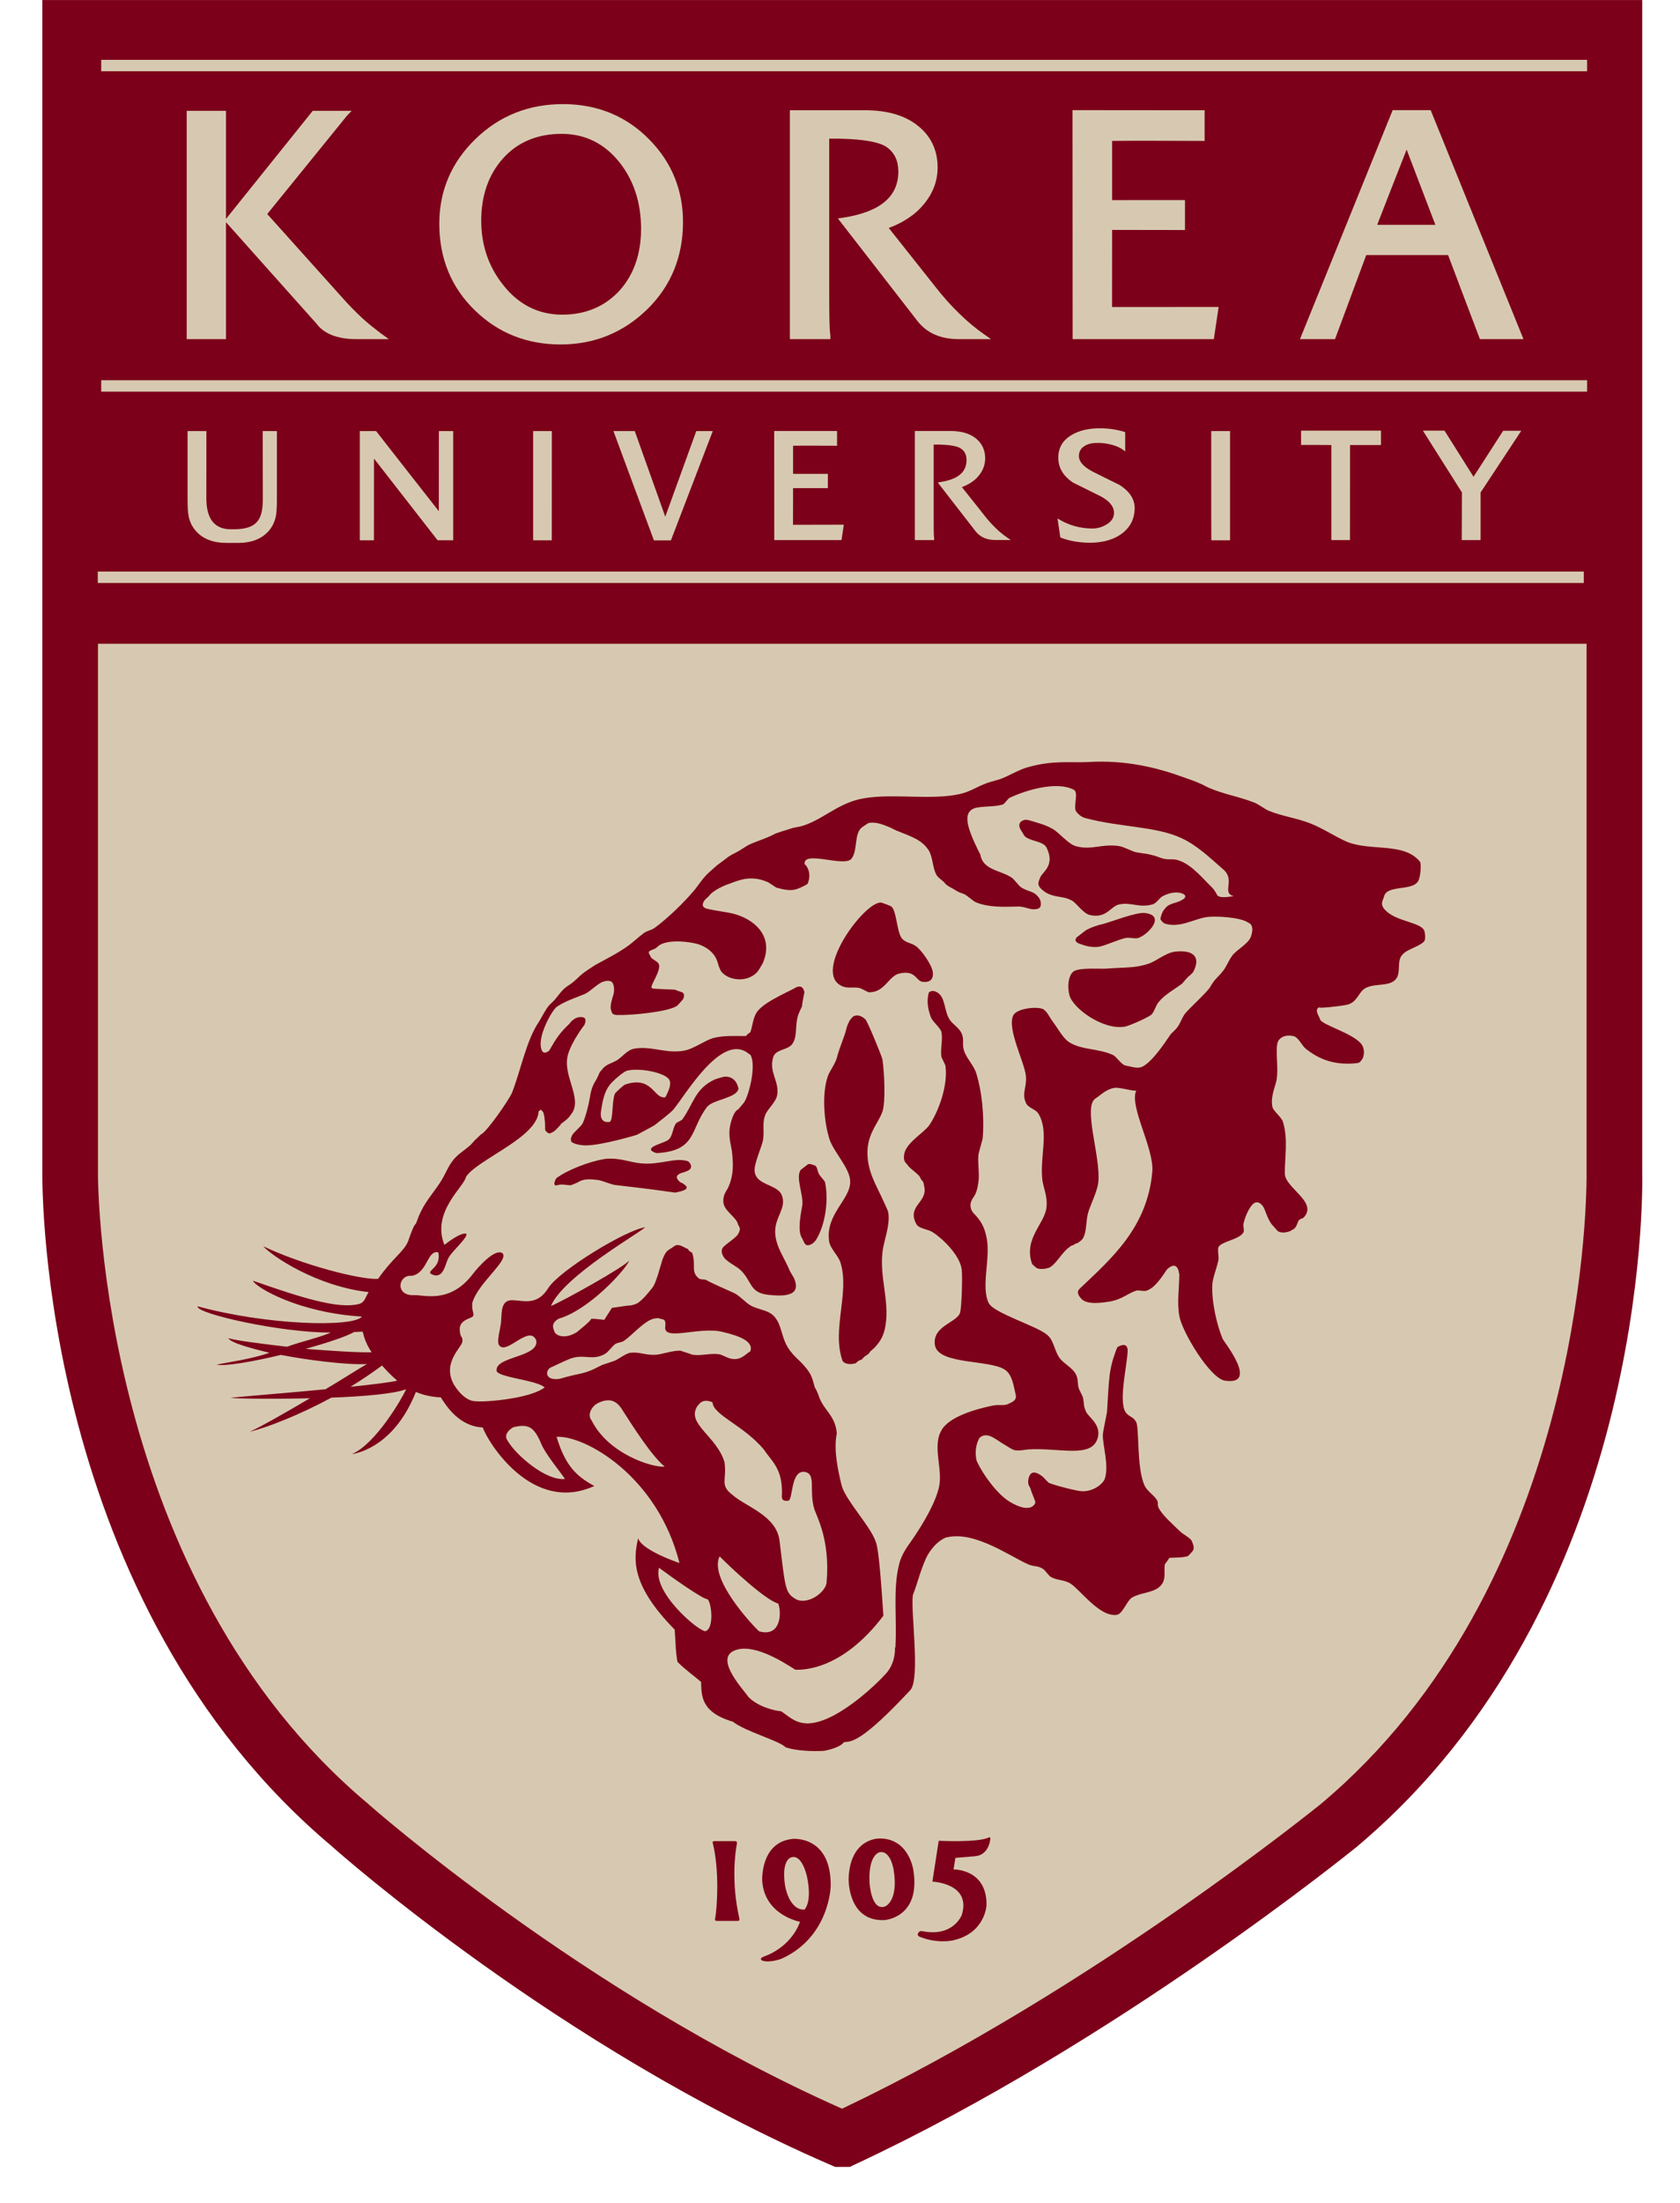 <svg width="29" height="38" viewBox="0 0 29 38" fill="none" xmlns="http://www.w3.org/2000/svg">
<path d="M27.867 0.484V20.237C27.867 20.237 28.021 27.373 23.108 31.489C23.108 31.489 19.062 34.796 14.564 36.896H14.516C9.856 34.877 6.047 31.489 6.047 31.489C1.135 27.373 1.211 20.237 1.211 20.237V0.484H27.867Z" fill="#D7C9B1"/>
<path d="M27.867 0.001H0.731V20.237C0.729 20.534 0.711 27.643 5.742 31.86L5.73 31.85C5.888 31.992 9.65 35.312 14.326 37.34L14.417 37.379H14.67L14.766 37.333C19.266 35.234 23.369 31.897 23.411 31.865C28.449 27.644 28.356 20.529 28.348 20.228V0.001H27.867ZM27.387 0.967C27.387 1.888 27.387 20.237 27.387 20.237C27.387 20.242 27.387 20.255 27.387 20.281C27.387 20.878 27.281 27.364 22.802 31.117C22.765 31.145 18.857 34.321 14.536 36.375C10.082 34.402 6.403 31.159 6.366 31.127L6.356 31.117C1.744 27.253 1.691 20.497 1.691 20.249C1.691 20.244 1.691 1.888 1.691 0.967C2.601 0.967 26.479 0.967 27.387 0.967Z" fill="#7C0019"/>
<path d="M27.762 11.105H1.212V0.484H27.762V11.105Z" fill="#7C0019"/>
<path d="M1.747 1.032V1.229H27.396V1.032H1.747Z" fill="#D7C9B1"/>
<path d="M1.747 6.559V6.756H27.396V6.559H1.747Z" fill="#D7C9B1"/>
<path d="M1.688 9.859V10.056H27.339V9.859H1.688Z" fill="#D7C9B1"/>
<path d="M12.377 33.136H12.73C12.78 33.136 12.762 33.092 12.762 33.092C12.618 32.451 12.693 31.953 12.72 31.804C12.72 31.804 12.735 31.759 12.683 31.759H12.335C12.287 31.759 12.305 31.796 12.305 31.796C12.423 32.287 12.377 32.907 12.346 33.089C12.346 33.089 12.325 33.136 12.377 33.136Z" fill="#7C0019"/>
<path d="M13.684 31.721C13.123 31.775 13.157 32.438 13.157 32.438C13.192 33.039 13.81 33.151 13.81 33.151C13.642 33.61 13.191 33.748 13.191 33.748C13.084 33.79 13.162 33.822 13.162 33.822C13.297 33.864 13.493 33.787 13.493 33.787C14.318 33.413 14.339 32.544 14.339 32.544C14.356 31.657 13.684 31.721 13.684 31.721ZM13.885 32.941C13.617 32.949 13.552 32.529 13.552 32.529C13.482 32.065 13.661 32.039 13.661 32.039C13.849 31.98 13.931 32.374 13.931 32.374C14.024 32.827 13.885 32.941 13.885 32.941Z" fill="#7C0019"/>
<path d="M15.766 32.258C15.766 32.258 15.691 31.707 15.179 31.714C15.179 31.714 14.672 31.7 14.649 32.407C14.649 32.407 14.629 33.153 15.271 33.121C15.271 33.121 15.898 33.081 15.766 32.258ZM15.279 32.886C15.036 32.974 15.01 32.476 15.01 32.476C14.985 31.998 15.177 31.953 15.177 31.953C15.373 31.904 15.426 32.255 15.426 32.255C15.514 32.796 15.279 32.886 15.279 32.886Z" fill="#7C0019"/>
<path d="M15.917 33.312C16.458 33.421 16.602 33.033 16.602 33.033C16.774 32.486 16.095 32.458 16.095 32.458L16.204 31.753C16.204 31.753 16.886 31.788 17.069 31.696C17.069 31.696 17.112 31.667 17.087 31.77C17.087 31.77 17.05 32.006 16.827 32.02L16.492 32.048L16.46 32.248C16.46 32.248 17.04 32.235 17.029 32.866C17.029 32.866 17.008 33.354 16.441 33.473C16.441 33.473 16.176 33.533 15.87 33.407C15.87 33.407 15.824 33.385 15.849 33.347C15.849 33.347 15.87 33.301 15.917 33.312Z" fill="#7C0019"/>
<path d="M13.92 20.105C13.963 20.055 14.018 20.09 14.065 20.105C14.108 20.119 14.11 20.203 14.135 20.249C14.148 20.28 14.233 20.366 14.241 20.392C14.31 20.71 14.241 21.126 14.099 21.366C14.059 21.441 13.993 21.479 13.948 21.48C13.888 21.487 13.869 21.398 13.849 21.366C13.757 21.239 13.826 20.934 13.849 20.791C13.872 20.61 13.73 20.315 13.821 20.181C13.821 20.181 13.918 20.105 13.92 20.105Z" fill="#7C0019"/>
<path d="M9.634 20.441C9.711 20.417 9.821 20.457 9.867 20.441L9.97 20.398C10.089 20.321 10.208 20.344 10.328 20.356C10.388 20.363 10.568 20.44 10.626 20.442C10.721 20.454 11.173 20.502 11.652 20.572C11.648 20.57 11.908 20.537 11.842 20.465C11.883 20.511 11.835 20.425 11.738 20.391L11.704 20.355C11.708 20.35 11.621 20.282 11.775 20.229C11.716 20.248 11.877 20.206 11.908 20.172C11.97 20.104 11.879 20.033 11.879 20.033C11.652 19.955 11.397 20.103 11.056 20.067C10.889 20.053 10.651 19.955 10.415 19.996C10.158 20.041 9.779 20.188 9.599 20.328C9.6 20.33 9.513 20.481 9.634 20.441Z" fill="#7C0019"/>
<path d="M12.502 18.572C12.734 18.559 12.744 18.8 12.749 18.775C12.723 18.946 12.302 18.964 12.203 19.097C11.908 19.484 12.03 19.853 11.335 19.891C11.335 19.891 11.195 19.858 11.249 19.8C11.293 19.754 11.46 19.709 11.523 19.671C11.613 19.62 11.605 19.474 11.665 19.384C11.677 19.36 11.755 19.334 11.775 19.314C11.97 19.049 11.992 18.78 12.336 18.622C12.35 18.614 12.476 18.577 12.502 18.572Z" fill="#7C0019"/>
<path d="M14.727 17.535C14.807 17.489 14.885 17.535 14.937 17.583C14.969 17.603 15.222 18.218 15.233 18.277C15.266 18.501 15.29 19.017 15.231 19.18C15.146 19.41 14.934 19.588 14.98 19.997C15.005 20.236 15.11 20.423 15.21 20.632C15.223 20.666 15.326 20.871 15.333 20.913C15.371 21.133 15.252 21.417 15.234 21.594C15.181 22.036 15.356 22.439 15.286 22.862C15.257 23.043 15.198 23.136 15.098 23.246L15.02 23.315C14.999 23.36 14.958 23.373 14.919 23.405L14.871 23.455C14.796 23.471 14.789 23.515 14.758 23.52C14.57 23.562 14.531 23.452 14.544 23.476C14.352 22.934 14.672 22.303 14.508 21.779C14.472 21.66 14.33 21.539 14.312 21.411C14.246 20.94 14.682 20.695 14.676 20.379C14.676 20.155 14.382 19.864 14.316 19.643C14.232 19.381 14.178 18.884 14.291 18.561C14.317 18.483 14.419 18.351 14.446 18.245C14.499 18.043 14.582 17.876 14.611 17.742C14.621 17.701 14.646 17.642 14.668 17.602C14.676 17.591 14.714 17.543 14.727 17.535Z" fill="#7C0019"/>
<path d="M20.283 16.416C20.598 16.38 20.74 16.506 20.592 16.775L20.531 16.834C20.505 16.843 20.422 16.953 20.404 16.969C20.253 17.082 20.108 17.151 19.993 17.294C19.954 17.342 19.921 17.463 19.872 17.506C19.792 17.564 19.493 17.696 19.415 17.71C19.036 17.773 18.516 17.389 18.461 17.168C18.411 16.978 18.461 16.794 18.543 16.75C18.67 16.685 19.011 16.72 19.125 16.707C19.419 16.685 19.602 16.701 19.828 16.623C19.965 16.578 20.12 16.436 20.283 16.416Z" fill="#7C0019"/>
<path d="M18.661 16.288C18.661 16.288 18.84 16.364 19 16.325C19.113 16.297 19.322 16.201 19.428 16.181C19.493 16.164 19.582 16.199 19.645 16.181C19.818 16.127 20.138 15.786 19.755 15.749C19.615 15.735 19.2 15.893 19.072 15.93C18.942 15.962 18.861 15.985 18.754 16.041C18.725 16.058 18.576 16.181 18.595 16.16C18.595 16.16 18.496 16.242 18.661 16.288Z" fill="#7C0019"/>
<path d="M15.923 16.936C15.81 16.921 15.81 16.731 15.529 16.792C15.333 16.834 15.279 17.124 14.992 17.117L14.85 17.046C14.726 17.016 14.637 17.061 14.527 17.007C14.023 16.769 14.918 15.554 15.207 15.569C15.222 15.569 15.37 15.624 15.389 15.64C15.478 15.72 15.478 16.057 15.563 16.181C15.629 16.267 15.729 16.26 15.816 16.325C15.907 16.393 16.079 16.633 16.1 16.758C16.1 16.758 16.148 16.966 15.923 16.936Z" fill="#7C0019"/>
<path d="M20.577 26.771C20.583 26.761 20.583 26.762 20.577 26.771V26.771Z" fill="#7C0019"/>
<path d="M24.591 16.069C24.591 16.07 24.592 16.072 24.592 16.075C24.592 16.076 24.593 16.077 24.593 16.077C24.592 16.072 24.592 16.07 24.591 16.069Z" fill="#7C0019"/>
<path d="M20.076 15.725C20.079 15.72 20.082 15.711 20.084 15.707C20.075 15.726 20.073 15.729 20.076 15.725Z" fill="#7C0019"/>
<path d="M17.901 21.873C17.9 21.872 17.895 21.872 17.893 21.87C17.901 21.875 17.902 21.875 17.901 21.873Z" fill="#7C0019"/>
<path d="M13.754 17.026C13.558 17.136 13.133 17.306 13.044 17.495C12.994 17.595 12.994 17.681 12.954 17.802C12.949 17.816 12.895 17.835 12.879 17.872C12.671 17.872 12.489 17.86 12.309 17.907C12.167 17.948 11.965 18.098 11.808 18.124C11.49 18.179 11.247 18.038 10.95 18.089C10.817 18.112 10.732 18.251 10.622 18.305C10.53 18.352 10.492 18.352 10.419 18.418L10.353 18.495C10.342 18.523 10.309 18.596 10.289 18.63C10.224 18.728 10.198 18.827 10.182 18.933C10.167 19.036 10.107 19.282 10.055 19.383C10.029 19.431 9.893 19.541 9.874 19.587C9.864 19.618 9.834 19.649 9.874 19.694C9.829 19.644 9.838 19.744 10.095 19.758C10.379 19.764 10.996 19.575 10.996 19.575L11.293 19.414C11.35 19.369 11.58 19.195 11.63 19.133C11.846 18.864 12.423 17.881 12.873 18.14L12.954 18.197C13.061 18.378 12.926 18.898 12.845 19.016L12.744 19.137C12.663 19.164 12.607 19.372 12.595 19.47C12.577 19.625 12.621 19.764 12.633 19.851C12.655 20.036 12.676 20.271 12.561 20.502C12.536 20.547 12.471 20.627 12.488 20.751C12.509 20.894 12.709 20.997 12.737 21.113C12.754 21.171 12.805 21.182 12.737 21.294C12.7 21.353 12.535 21.457 12.488 21.51C12.423 21.575 12.48 21.68 12.523 21.721C12.646 21.833 12.748 21.847 12.845 21.977C12.982 22.154 12.974 22.308 13.276 22.337C13.513 22.36 13.847 22.372 13.706 22.047L13.635 21.926C13.551 21.715 13.403 21.526 13.383 21.294C13.355 20.999 13.591 20.849 13.493 20.611C13.413 20.427 13.057 20.449 13.027 20.211C13.011 20.077 13.145 19.797 13.171 19.669C13.199 19.496 13.153 19.387 13.208 19.238C13.244 19.132 13.4 19.012 13.417 18.88C13.451 18.644 13.268 18.494 13.348 18.234C13.387 18.101 13.595 18.114 13.672 18.015C13.772 17.881 13.717 17.697 13.778 17.509C13.784 17.488 13.835 17.376 13.845 17.357C13.838 17.349 13.886 17.116 13.886 17.116C13.854 16.972 13.764 17.03 13.754 17.026ZM11.488 18.926C11.287 18.973 11.268 18.544 10.787 18.71C10.762 18.72 10.626 18.844 10.615 18.865C10.559 18.994 10.588 19.321 10.526 19.352C10.526 19.352 10.338 19.399 10.375 19.161C10.432 18.782 10.505 18.711 10.695 18.552C10.721 18.53 10.791 18.477 10.828 18.468C11.055 18.416 11.474 18.504 11.55 18.621C11.616 18.716 11.479 18.929 11.488 18.926Z" fill="#7C0019"/>
<path d="M24.592 16.075C24.558 15.898 24.084 15.912 23.892 15.677C23.82 15.583 23.874 15.532 23.892 15.462C23.945 15.257 24.38 15.378 24.482 15.196C24.523 15.12 24.537 14.894 24.511 14.864C24.238 14.527 23.664 14.686 23.259 14.524C23.064 14.443 22.82 14.279 22.614 14.202C22.356 14.103 22.157 14.088 21.899 13.985C21.84 13.96 21.726 13.876 21.664 13.85C21.376 13.735 21.15 13.711 20.864 13.588C20.83 13.574 20.742 13.524 20.705 13.511C20.59 13.461 20.555 13.453 20.433 13.409C19.99 13.245 19.427 13.105 18.786 13.145C18.504 13.161 18.182 13.109 17.749 13.233C17.598 13.269 17.389 13.4 17.249 13.445C17.15 13.475 17.065 13.492 16.975 13.532C16.85 13.582 16.74 13.657 16.569 13.697C16.077 13.807 15.422 13.685 14.923 13.769C14.49 13.838 14.24 14.113 13.885 14.236C13.776 14.273 13.731 14.262 13.625 14.302C13.562 14.323 13.415 14.362 13.365 14.39C13.216 14.466 13.12 14.49 12.953 14.56C12.869 14.598 12.77 14.677 12.688 14.714C12.569 14.773 12.562 14.791 12.462 14.864L12.381 14.923C12.381 14.923 12.206 15.076 12.184 15.103C12.115 15.177 12.048 15.278 11.988 15.354C11.806 15.568 11.532 15.836 11.307 16.001C11.225 16.06 11.167 16.049 11.094 16.111C11.008 16.177 10.934 16.247 10.851 16.309C10.663 16.445 10.476 16.535 10.27 16.649L10.137 16.737C9.962 16.854 9.97 16.901 9.789 17.015C9.671 17.095 9.619 17.218 9.509 17.312C9.438 17.368 9.355 17.543 9.307 17.619C9.082 17.95 8.998 18.439 8.838 18.85C8.79 18.966 8.399 19.534 8.302 19.568L8.231 19.637C8.175 19.685 8.175 19.698 8.124 19.749C8.009 19.853 7.892 19.912 7.803 20.038C7.73 20.135 7.688 20.252 7.621 20.36C7.52 20.528 7.35 20.715 7.265 20.901C7.231 20.969 7.206 21.038 7.182 21.103C7.173 21.112 7.166 21.125 7.163 21.125C7.12 21.18 7.045 21.412 7.045 21.412C6.966 21.598 6.776 21.701 6.527 22.06C6.234 22.081 5.228 21.824 4.544 21.498C4.698 21.669 5.465 22.189 6.364 22.289C6.304 22.376 6.3 22.468 6.193 22.495C5.832 22.584 5.207 22.386 4.366 22.092C4.416 22.209 5.155 22.645 6.249 22.711C6.087 22.904 4.585 22.856 3.412 22.534C3.367 22.658 4.879 22.996 5.709 22.985C5.567 23.058 5.194 23.144 4.954 23.231C4.576 23.188 4.047 23.122 3.944 23.083C3.968 23.16 4.343 23.262 4.652 23.335C4.355 23.441 3.913 23.504 3.742 23.539C3.866 23.573 4.344 23.494 4.849 23.372C5.291 23.458 5.965 23.547 6.336 23.53C6.243 23.577 5.893 23.804 5.618 23.965C4.913 24.033 4.145 24.092 3.98 24.112C4.073 24.127 4.692 24.136 5.35 24.12C4.947 24.358 4.518 24.603 4.311 24.698C4.619 24.621 5.163 24.411 5.721 24.109C6.275 24.089 6.794 24.044 7.011 23.965C6.936 24.128 6.489 24.905 6.072 25.085C6.252 25.055 6.829 24.89 7.179 24.011C7.304 24.064 7.444 24.097 7.609 24.105C7.701 24.246 7.919 24.603 8.333 24.624C8.416 24.867 9.183 26.125 10.259 25.633C9.948 25.464 9.76 25.286 9.607 24.785C10.084 24.755 11.349 25.452 11.729 26.962C11.429 26.859 11.055 26.685 11.016 26.534C10.934 26.884 10.88 27.334 11.646 28.11C11.661 28.277 11.659 28.477 11.694 28.666C11.821 28.797 11.967 28.897 12.102 29.013C12.112 29.23 12.081 29.533 12.653 29.7C12.847 29.861 13.471 30.034 13.562 30.142C13.748 30.202 14.023 30.214 14.225 30.202C14.225 30.202 14.496 30.155 14.568 30.052C14.704 30.044 14.888 30.04 15.716 29.152C15.89 28.942 15.716 27.792 15.758 27.514C15.839 27.312 15.875 27.126 15.986 26.876C15.986 26.876 16.099 26.628 16.31 26.53C16.325 26.522 16.337 26.522 16.355 26.517C16.832 26.408 17.453 26.858 17.748 26.984C17.854 27.03 17.911 27.005 17.997 27.059C18.039 27.081 18.098 27.179 18.141 27.203C18.247 27.262 18.348 27.247 18.465 27.308C18.637 27.405 18.985 27.912 19.287 27.854C19.381 27.83 19.455 27.613 19.536 27.561C19.677 27.474 19.874 27.481 20.001 27.384C20.145 27.269 20.086 27.14 20.107 26.984C20.107 26.978 20.174 26.905 20.181 26.875C20.251 26.865 20.407 26.874 20.503 26.843C20.516 26.837 20.557 26.79 20.574 26.771C20.636 26.707 20.591 26.636 20.574 26.586C20.553 26.529 20.407 26.46 20.361 26.408C20.253 26.3 20.069 26.145 20.001 26.013C19.968 25.947 20.009 25.935 19.965 25.866C19.917 25.791 19.792 25.714 19.754 25.617C19.616 25.307 19.671 24.619 19.609 24.523C19.553 24.429 19.483 24.442 19.427 24.356C19.308 24.165 19.455 23.555 19.465 23.312C19.475 23.117 19.287 23.239 19.287 23.239C19.13 23.628 19.147 23.799 19.109 24.356C19.103 24.405 19.037 24.7 19.037 24.753C19.035 24.947 19.147 25.276 19.071 25.509C19.046 25.584 18.89 25.73 18.678 25.724C18.598 25.724 18.197 25.62 18.107 25.58C18.089 25.571 18.004 25.473 17.998 25.472C17.799 25.313 17.757 25.462 17.749 25.54C17.742 25.624 17.776 25.64 17.792 25.687C17.799 25.733 17.88 25.904 17.872 25.92C17.869 25.937 17.799 26.127 17.427 25.904C17.147 25.732 16.87 25.262 16.855 25.182C16.817 25.003 16.872 24.866 16.907 24.804C17.047 24.675 17.212 24.854 17.353 24.928C17.387 24.947 17.474 25.009 17.518 25.016C17.599 25.031 17.731 25.002 17.749 25.002C18.292 24.969 18.854 25.166 18.95 24.799C19.011 24.569 18.786 24.446 18.746 24.349C18.695 24.234 18.721 24.225 18.691 24.098C18.687 24.089 18.649 24.005 18.642 23.994C18.586 23.899 18.626 23.814 18.572 23.707C18.514 23.591 18.354 23.519 18.286 23.419C18.194 23.285 18.194 23.119 18.07 23.021C17.887 22.87 17.154 22.65 17.068 22.479C16.929 22.206 17.1 21.707 17.033 21.365C16.996 21.165 16.932 21.056 16.81 20.932C16.763 20.884 16.741 20.812 16.758 20.746C16.789 20.628 16.853 20.661 16.889 20.392C16.911 20.244 16.875 20.077 16.889 19.925C16.889 19.9 16.959 19.664 16.963 19.637C16.996 19.233 16.944 18.813 16.855 18.523C16.814 18.381 16.683 18.258 16.641 18.124C16.603 18.011 16.648 17.947 16.603 17.835C16.567 17.736 16.442 17.668 16.392 17.587C16.295 17.442 16.324 17.198 16.175 17.117C16.066 17.055 16.027 17.14 16.034 17.117C15.998 17.247 16.006 17.377 16.069 17.548C16.096 17.621 16.23 17.727 16.251 17.801C16.278 17.933 16.229 18.094 16.251 18.234L16.319 18.377C16.374 18.738 16.179 19.218 16.034 19.419C15.932 19.553 15.625 19.724 15.606 19.924C15.591 20.048 15.64 20.053 15.672 20.104C15.718 20.17 15.867 20.257 15.888 20.32C15.905 20.366 15.923 20.357 15.942 20.405L15.96 20.501C15.985 20.753 15.658 20.811 15.816 21.112C15.862 21.199 16.015 21.199 16.1 21.256C16.263 21.358 16.572 21.651 16.601 21.9C16.616 22.011 16.601 22.592 16.568 22.658C16.494 22.82 16.092 22.881 16.138 23.2C16.188 23.547 17.096 23.449 17.351 23.631C17.473 23.715 17.497 23.903 17.534 24.067C17.554 24.156 17.465 24.188 17.425 24.208C17.329 24.262 17.261 24.221 17.139 24.246C16.843 24.306 16.372 24.44 16.248 24.679C16.093 24.954 16.276 25.332 16.21 25.648C16.145 25.935 15.932 26.284 15.777 26.515C15.683 26.656 15.562 26.796 15.518 26.995C15.412 27.418 15.485 27.919 15.456 28.419L15.449 28.422C15.449 28.422 15.467 28.68 15.293 28.87C15.097 29.087 14.418 29.729 13.934 29.729C13.755 29.722 13.681 29.663 13.486 29.52C13.363 29.509 13.079 29.44 12.916 29.269C12.865 29.179 12.331 28.632 12.666 28.477C12.982 28.331 13.492 28.65 13.729 28.803C13.825 28.803 14.516 28.838 15.249 27.871C15.214 27.363 15.172 26.716 15.117 26.597C15.042 26.351 14.624 25.91 14.535 25.648C14.48 25.435 14.381 25.016 14.445 24.726C14.418 24.405 14.214 24.333 14.13 24.071C14.107 24.005 14.079 23.953 14.065 23.933C14.039 23.838 14.022 23.754 13.964 23.666C13.836 23.471 13.713 23.429 13.596 23.237C13.474 23.038 13.495 22.791 13.309 22.66C13.206 22.593 13.068 22.583 12.952 22.517C12.869 22.468 12.763 22.346 12.666 22.302C12.553 22.251 12.521 22.236 12.407 22.186C12.35 22.16 12.25 22.114 12.201 22.086C12.15 22.058 12.099 22.083 12.058 22.048C11.92 21.932 12.018 21.824 11.951 21.619C11.944 21.594 11.89 21.593 11.878 21.547C11.821 21.531 11.721 21.44 11.643 21.494C11.536 21.574 11.506 21.55 11.44 21.715C11.401 21.824 11.328 22.143 11.255 22.221C11.191 22.3 11.109 22.407 11.008 22.478C10.913 22.528 10.831 22.522 10.831 22.522L10.563 22.561L10.43 22.768C10.43 22.768 10.283 22.748 10.207 22.748C10.186 22.799 10.009 22.935 9.953 22.983C9.726 23.117 9.587 23.023 9.572 22.974C9.561 22.93 9.49 22.84 9.642 22.748C10.167 22.6 10.809 21.893 10.864 21.741C10.797 21.844 9.711 22.448 9.51 22.529C9.726 22.014 11.056 21.259 11.137 21.17C10.796 21.221 9.664 21.912 9.466 22.216C9.277 22.523 9.056 22.437 8.847 22.428C8.643 22.422 8.662 22.642 8.651 22.776C8.649 22.907 8.549 23.174 8.633 23.223C8.772 23.342 9.138 22.853 9.255 23.117C9.319 23.41 8.566 23.395 8.572 23.633C8.537 23.757 9.267 23.801 9.402 23.934C9.167 24.106 8.592 24.161 8.421 24.17C8.315 24.178 8.218 24.175 8.163 24.167C8.068 24.149 7.943 24.061 7.834 23.882C7.625 23.502 7.977 23.239 7.982 23.141C7.991 23.04 7.943 23.095 7.936 22.934C7.93 22.775 8.109 22.748 8.153 22.715C8.204 22.679 8.14 22.633 8.152 22.479C8.245 22.13 8.812 21.726 8.667 21.613C8.535 21.542 8.26 21.848 8.153 21.988C7.763 22.494 7.308 22.334 7.154 22.341C6.809 22.361 6.871 21.98 7.111 22.008C7.388 21.95 7.368 21.564 7.565 21.602C7.629 21.884 7.318 21.923 7.463 21.987C7.661 22.065 7.681 21.806 7.743 21.696C7.802 21.584 8.081 21.345 8.05 21.283C7.969 21.253 7.763 21.403 7.671 21.474C7.443 20.905 8.014 20.471 8.043 20.303C8.23 20.004 9.277 19.625 9.297 19.173L9.325 19.146C9.325 19.146 9.344 19.135 9.377 19.188C9.377 19.188 9.377 19.188 9.379 19.188C9.386 19.215 9.391 19.244 9.399 19.276C9.402 19.311 9.397 19.345 9.397 19.345L9.402 19.302C9.41 19.372 9.407 19.433 9.41 19.418V19.485C9.42 19.528 9.472 19.548 9.48 19.553C9.503 19.548 9.561 19.53 9.614 19.469C9.623 19.458 9.684 19.401 9.684 19.386C9.784 19.312 9.803 19.303 9.873 19.202C10.053 18.937 9.706 18.551 9.803 18.196C9.869 17.96 10.088 17.68 10.088 17.68C10.146 17.545 10.053 17.547 10.053 17.547C9.915 17.523 9.819 17.67 9.84 17.649C9.663 17.818 9.609 17.898 9.48 18.123C9.48 18.123 9.373 18.223 9.342 18.087C9.28 17.864 9.531 17.426 9.609 17.369C9.756 17.268 9.906 17.224 10.09 17.148C10.184 17.11 10.321 16.96 10.413 16.934C10.458 16.919 10.508 16.91 10.556 16.934C10.556 16.934 10.624 16.985 10.592 17.148C10.592 17.148 10.522 17.343 10.546 17.414C10.562 17.463 10.556 17.509 10.663 17.509C10.921 17.514 11.495 17.455 11.663 17.364C11.701 17.349 11.738 17.292 11.772 17.259C11.826 17.204 11.812 17.124 11.772 17.116L11.663 17.079C11.746 17.066 11.178 17.063 11.27 17.045C11.171 17.063 11.404 16.78 11.377 16.645C11.365 16.581 11.253 16.555 11.233 16.505C11.223 16.471 11.162 16.423 11.233 16.395L11.316 16.36C11.344 16.339 11.373 16.305 11.412 16.288C11.592 16.204 11.915 16.246 12.056 16.288C12.071 16.296 12.302 16.36 12.379 16.575C12.398 16.637 12.416 16.705 12.449 16.756C12.559 16.905 12.873 16.96 13.057 16.782C13.094 16.748 13.139 16.664 13.167 16.615C13.35 16.19 13.078 15.901 12.735 15.784C12.597 15.734 12.372 15.719 12.199 15.674C12.077 15.641 12.15 15.537 12.184 15.506L12.236 15.459C12.305 15.357 12.517 15.267 12.595 15.243C12.784 15.171 12.97 15.1 13.238 15.21C13.278 15.223 13.382 15.306 13.412 15.315C13.616 15.365 13.693 15.38 13.881 15.281C13.956 15.244 13.945 15.235 13.953 15.211C14.018 15.019 13.886 14.89 13.89 14.912C13.85 14.653 14.586 14.972 14.701 14.809C14.81 14.661 14.739 14.378 14.881 14.27C14.898 14.26 14.981 14.202 14.989 14.198C15.126 14.17 15.246 14.227 15.355 14.27L15.471 14.326C15.703 14.423 15.904 14.474 16.029 14.665C16.108 14.791 16.093 14.973 16.17 15.1C16.203 15.152 16.279 15.19 16.318 15.243C16.351 15.283 16.414 15.309 16.457 15.334C16.524 15.376 16.549 15.392 16.635 15.42C16.699 15.445 16.789 15.541 16.85 15.566C17.069 15.655 17.33 15.644 17.567 15.638C17.706 15.632 17.789 15.715 17.922 15.673C17.99 15.651 17.972 15.528 17.928 15.478C17.843 15.368 17.778 15.394 17.637 15.314C17.581 15.28 17.512 15.169 17.456 15.134C17.294 15.029 17.056 15.013 16.958 14.845C16.944 14.82 16.925 14.771 16.923 14.741L16.883 14.664C16.686 14.262 16.623 14.021 16.813 13.945C16.931 13.9 17.19 13.925 17.317 13.874C17.346 13.857 17.401 13.777 17.423 13.765C17.706 13.629 18.241 13.47 18.533 13.622C18.622 13.663 18.533 13.893 18.567 13.98C18.585 14.02 18.65 14.086 18.725 14.109C19.339 14.275 19.954 14.249 20.404 14.462C20.672 14.59 20.878 14.79 21.12 15.001C21.328 15.187 21.081 15.398 21.295 15.46C21.149 15.479 21.026 15.496 21 15.42C20.993 15.402 20.948 15.334 20.928 15.315C20.768 15.161 20.581 14.924 20.358 14.846C20.242 14.803 20.191 14.841 20.069 14.809L19.925 14.759C19.77 14.717 19.759 14.73 19.606 14.7C19.539 14.685 19.386 14.602 19.317 14.595C19.014 14.549 18.843 14.674 18.566 14.595C18.437 14.557 18.273 14.352 18.169 14.298C18.041 14.224 17.922 14.198 17.777 14.153C17.719 14.137 17.689 14.137 17.646 14.158C17.567 14.206 17.593 14.276 17.633 14.336C17.657 14.367 17.677 14.421 17.705 14.439C17.806 14.513 18.008 14.513 18.064 14.619C18.222 14.932 17.99 15.043 17.956 15.136C17.939 15.194 17.895 15.239 17.956 15.316C17.99 15.355 18.06 15.406 18.101 15.421C18.246 15.483 18.361 15.46 18.495 15.53C18.591 15.582 18.693 15.757 18.817 15.785C19.104 15.847 19.171 15.633 19.317 15.602C19.524 15.556 19.652 15.665 19.891 15.602C19.969 15.581 20.013 15.487 20.068 15.46C20.205 15.388 20.341 15.377 20.428 15.422C20.428 15.422 20.52 15.467 20.391 15.531C20.316 15.573 20.254 15.573 20.178 15.613C20.126 15.639 20.079 15.713 20.071 15.726C20.046 15.775 20.029 15.851 20.031 15.855C20.053 15.897 20.084 15.919 20.103 15.93C20.353 16.016 20.607 15.854 20.821 15.821C20.979 15.796 21.422 15.821 21.55 15.918C21.55 15.918 21.668 15.943 21.592 16.16C21.544 16.289 21.34 16.383 21.264 16.494C21.218 16.556 21.169 16.674 21.122 16.735C21.047 16.834 21.034 16.83 20.957 16.922L20.905 16.998C20.875 17.09 20.51 17.402 20.441 17.506C20.4 17.569 20.381 17.632 20.338 17.699C20.273 17.794 20.225 17.809 20.191 17.866C20.087 18.018 19.881 18.326 19.711 18.404C19.635 18.437 19.53 18.401 19.424 18.379C19.352 18.361 19.274 18.227 19.211 18.198C18.961 18.083 18.683 18.116 18.462 17.982C18.351 17.916 18.25 17.722 18.171 17.621C18.119 17.554 18.072 17.434 17.994 17.402C17.865 17.359 17.554 17.401 17.493 17.511C17.375 17.737 17.684 18.319 17.709 18.559C17.727 18.762 17.634 18.854 17.709 19.024C17.744 19.111 17.877 19.133 17.921 19.205C18.116 19.513 17.946 19.946 17.993 20.357C18.01 20.484 18.086 20.643 18.064 20.827C18.034 21.114 17.666 21.362 17.814 21.799C17.82 21.816 17.889 21.867 17.895 21.874C17.95 21.9 18.042 21.89 18.101 21.871C18.221 21.828 18.337 21.59 18.461 21.513C18.473 21.497 18.514 21.476 18.537 21.476C18.55 21.452 18.584 21.45 18.603 21.442C18.656 21.4 18.677 21.399 18.709 21.331C18.758 21.215 18.742 21.099 18.779 20.933C18.816 20.796 18.943 20.552 18.959 20.392C19.004 19.952 18.685 19.089 18.913 18.946C19 18.893 19.088 18.789 19.238 18.766C19.304 18.75 19.519 18.817 19.613 18.814C19.612 18.817 19.611 18.817 19.611 18.819C19.495 19.093 19.924 19.813 19.891 20.212C19.806 21.18 19.179 21.715 18.636 22.231C18.573 22.293 18.628 22.363 18.673 22.411C18.78 22.514 19.043 22.47 19.177 22.448C19.374 22.407 19.461 22.317 19.605 22.266C19.658 22.247 19.724 22.28 19.783 22.266C19.931 22.226 20.057 22.025 20.141 21.902C20.141 21.902 20.315 21.713 20.353 21.965L20.357 21.979C20.357 22.213 20.315 22.47 20.357 22.696C20.399 22.968 20.89 23.78 21.144 23.816C21.739 23.904 21.129 23.149 21.105 23.095C21.008 22.866 20.912 22.46 20.927 22.16C20.93 22.048 21.021 21.825 21.034 21.723C21.04 21.672 21.013 21.553 21.034 21.511C21.081 21.415 21.397 21.383 21.465 21.257C21.483 21.221 21.456 21.157 21.465 21.114C21.479 21.029 21.542 20.866 21.609 20.791C21.651 20.739 21.713 20.708 21.788 20.791C21.849 20.862 21.866 21.023 21.968 21.138L22.055 21.235C22.16 21.304 22.332 21.212 22.287 21.222C22.398 21.191 22.385 21.077 22.432 21.038C22.439 21.033 22.501 21.006 22.501 21.006C22.76 20.738 22.185 20.495 22.179 20.248C22.174 19.971 22.24 19.652 22.145 19.349C22.122 19.272 21.981 19.166 21.965 19.097C21.926 18.922 22.016 18.739 22.036 18.63C22.076 18.399 21.998 18.046 22.073 17.944C22.116 17.889 22.184 17.847 22.322 17.871C22.413 17.889 22.473 18.037 22.537 18.088C22.77 18.276 23.043 18.383 23.432 18.338C23.48 18.337 23.52 18.264 23.529 18.243C23.554 18.17 23.549 18.078 23.504 18.015C23.362 17.824 22.817 17.68 22.788 17.586C22.766 17.515 22.68 17.42 22.776 17.372C22.724 17.402 23.111 17.361 23.251 17.332C23.433 17.292 23.447 17.11 23.572 17.044C23.751 16.95 24.012 17.033 24.113 16.865C24.172 16.756 24.125 16.601 24.182 16.504C24.253 16.376 24.465 16.349 24.575 16.248C24.614 16.221 24.599 16.11 24.592 16.075ZM10.209 24.496C10.139 24.417 10.198 24.264 10.327 24.2C10.567 24.086 10.665 24.217 10.717 24.281C10.949 24.644 11.25 25.113 11.473 25.299C11.267 25.32 10.498 25.083 10.209 24.496ZM12.177 28.138C12.052 28.138 11.256 27.463 11.376 27.044C11.613 27.221 12.142 27.592 12.21 27.585C12.28 27.626 12.336 28.09 12.177 28.138ZM13.105 28.141C13 28.049 12.228 27.229 12.422 26.847C12.633 27.061 13.223 27.608 13.434 27.661C13.493 27.817 13.484 28.247 13.105 28.141ZM13.187 25.006C13.322 25.211 13.508 25.329 13.498 25.77C13.485 25.876 13.52 25.897 13.61 25.887C13.691 25.866 13.646 25.359 13.889 25.39C14.098 25.422 13.957 25.713 14.059 26.039C14.097 26.155 14.332 26.572 14.269 27.289C14.263 27.472 13.913 27.713 13.715 27.571C13.551 27.472 13.551 27.351 13.458 26.594C13.418 26.147 12.877 25.993 12.648 25.79C12.418 25.619 12.549 25.535 12.507 25.225C12.376 24.778 11.856 24.569 12.029 24.269C12.083 24.196 12.136 24.125 12.3 24.189C12.309 24.411 12.835 24.584 13.187 25.006ZM9.501 23.592C9.487 23.598 9.485 23.6 9.505 23.59C9.504 23.59 9.502 23.592 9.501 23.592C9.553 23.569 9.785 23.458 9.846 23.436C10.091 23.349 10.22 23.48 10.445 23.354C10.498 23.323 10.558 23.236 10.607 23.195C10.649 23.156 10.727 23.162 10.777 23.125C10.902 23.041 11.134 22.772 11.295 22.745C11.386 22.727 11.385 22.751 11.432 22.756C11.432 22.765 11.501 22.741 11.484 22.88C11.44 23.146 12.063 22.877 12.472 22.975C12.75 23.041 13.021 23.136 12.95 23.316C12.959 23.297 12.868 23.372 12.847 23.386C12.655 23.527 12.506 23.372 12.409 23.36C12.242 23.34 12.123 23.391 11.952 23.369C11.952 23.366 11.747 23.3 11.747 23.3C11.617 23.292 11.43 23.361 11.33 23.369C11.142 23.383 11.052 23.317 10.883 23.335C10.8 23.345 10.667 23.453 10.607 23.474C10.552 23.494 10.488 23.514 10.434 23.532C10.397 23.539 10.304 23.592 10.261 23.612C10.091 23.695 9.988 23.695 9.778 23.752L9.656 23.786C9.393 23.819 9.418 23.636 9.501 23.592ZM8.862 24.619C9.144 24.552 9.229 24.627 9.362 24.949C9.462 25.139 9.673 25.393 9.753 25.512C9.428 25.55 8.912 25.105 8.768 24.861C8.675 24.74 8.815 24.645 8.862 24.619ZM5.277 23.268C5.648 23.163 5.976 23.056 6.113 22.977C6.163 22.974 6.212 22.974 6.261 22.971C6.282 23.07 6.32 23.171 6.378 23.269C6.392 23.291 6.403 23.311 6.416 23.326C6.193 23.334 5.74 23.304 5.277 23.268ZM6.05 23.922C6.241 23.806 6.422 23.682 6.595 23.555C6.674 23.645 6.759 23.733 6.857 23.816C6.756 23.842 6.442 23.882 6.05 23.922Z" fill="#7C0019"/>
<path d="M9.501 23.592C9.503 23.592 9.506 23.59 9.506 23.59C9.485 23.601 9.486 23.598 9.501 23.592Z" fill="#D7C9B1"/>
<path d="M6.527 5.714C6.39 5.608 6.259 5.511 5.979 5.213C5.979 5.213 4.793 3.893 4.613 3.692C4.658 3.636 5.991 1.994 5.991 1.994L6.07 1.912H5.969H5.398L3.901 3.776V1.912H3.857H3.223V5.85H3.901V3.833L5.464 5.584C5.593 5.759 5.827 5.85 6.153 5.85H6.712L6.578 5.753C6.58 5.755 6.527 5.714 6.527 5.714Z" fill="#D7C9B1"/>
<path d="M9.734 1.796C9.138 1.792 8.625 1.993 8.21 2.396C7.795 2.796 7.583 3.289 7.583 3.859C7.583 4.459 7.792 4.965 8.204 5.36C8.603 5.747 9.099 5.942 9.678 5.942C10.257 5.942 10.759 5.738 11.17 5.338C11.58 4.939 11.79 4.431 11.79 3.83C11.79 3.281 11.597 2.804 11.216 2.415C10.821 2.007 10.32 1.799 9.734 1.796ZM9.705 5.428C9.299 5.428 8.953 5.257 8.686 4.916C8.434 4.602 8.307 4.229 8.307 3.807C8.307 3.371 8.434 3.008 8.687 2.728C8.938 2.451 9.277 2.309 9.694 2.309C10.103 2.309 10.443 2.479 10.704 2.814C10.945 3.124 11.066 3.506 11.066 3.947C11.066 4.376 10.943 4.733 10.699 5.007C10.448 5.284 10.112 5.428 9.705 5.428Z" fill="#D7C9B1"/>
<path d="M19.197 3.966C19.278 3.966 20.455 3.968 20.455 3.968V3.451C20.455 3.451 19.278 3.452 19.197 3.452C19.197 3.376 19.197 2.508 19.197 2.431C19.473 2.425 20.736 2.431 20.75 2.431H20.794V1.902L18.514 1.9V1.945L18.516 5.85H20.953L21.036 5.295C21.036 5.295 19.279 5.296 19.196 5.296C19.197 5.218 19.197 4.045 19.197 3.966Z" fill="#D7C9B1"/>
<path d="M24.667 1.9H24.04L22.44 5.85H23.045C23.045 5.85 23.564 4.455 23.584 4.4C23.641 4.4 24.941 4.4 24.997 4.4C25.016 4.455 25.546 5.85 25.546 5.85H26.298L24.696 1.9H24.667ZM24.777 3.878C24.672 3.878 23.879 3.878 23.773 3.878C23.811 3.776 24.213 2.753 24.281 2.581C24.346 2.754 24.74 3.777 24.777 3.878Z" fill="#D7C9B1"/>
<path d="M16.155 4.958C16.155 4.958 15.505 4.139 15.341 3.932C15.476 3.884 15.71 3.777 15.89 3.587C16.087 3.381 16.185 3.145 16.185 2.889C16.185 2.6 16.077 2.361 15.861 2.183C15.637 1.995 15.326 1.902 14.937 1.902H13.679H13.635V5.85H14.334V5.789C14.316 5.656 14.314 5.453 14.314 4.984C14.314 4.984 14.314 2.478 14.314 2.392C14.954 2.386 15.209 2.468 15.308 2.539C15.442 2.635 15.507 2.773 15.507 2.962C15.505 3.399 15.187 3.66 14.536 3.758L14.463 3.768L15.838 5.539C16.001 5.747 16.24 5.85 16.547 5.85H17.107L16.992 5.77C16.712 5.577 16.406 5.281 16.155 4.958Z" fill="#D7C9B1"/>
<path d="M13.69 8.42C13.728 8.42 14.29 8.42 14.29 8.42V8.174C14.29 8.174 13.729 8.174 13.69 8.174C13.69 8.138 13.69 7.724 13.69 7.689C13.821 7.686 14.423 7.689 14.43 7.689H14.449V7.435L13.364 7.435V7.454L13.365 9.316H14.526L14.566 9.051C14.566 9.051 13.729 9.053 13.689 9.053C13.69 9.015 13.69 8.457 13.69 8.42Z" fill="#D7C9B1"/>
<path d="M4.76 7.436H4.535L4.537 8.597C4.537 8.943 4.457 9.13 4.034 9.13H3.984C3.703 9.13 3.562 8.95 3.562 8.597L3.563 7.436H3.238V8.598C3.238 8.738 3.242 8.834 3.254 8.893C3.273 9 3.318 9.09 3.385 9.164C3.506 9.298 3.681 9.365 3.905 9.365H4.115C4.337 9.365 4.513 9.298 4.634 9.164C4.7 9.09 4.745 9 4.764 8.893C4.775 8.834 4.78 8.738 4.78 8.598V7.436H4.76Z" fill="#D7C9B1"/>
<path d="M7.577 7.436L7.576 7.456C7.576 7.456 7.575 8.708 7.575 8.818C7.505 8.731 6.492 7.436 6.492 7.436H6.211V9.32H6.455C6.455 9.32 6.456 8.023 6.456 7.911C6.525 8.001 7.553 9.319 7.553 9.319L7.823 9.32V7.436H7.801H7.577Z" fill="#D7C9B1"/>
<path d="M9.203 7.436V9.32H9.525L9.526 7.436H9.506H9.203Z" fill="#D7C9B1"/>
<path d="M20.908 7.436V7.852V8.907L20.91 9.32H21.233V8.907V7.852V7.456V7.436H21.212H20.908Z" fill="#D7C9B1"/>
<path d="M12.019 7.436C12.019 7.436 11.52 8.812 11.484 8.913C11.447 8.812 10.957 7.436 10.957 7.436H10.589L11.288 9.322H11.581L12.304 7.436H12.274H12.019Z" fill="#D7C9B1"/>
<path d="M19.327 8.366C19.326 8.365 19.075 8.242 19.075 8.242L18.861 8.135C18.703 8.052 18.624 7.963 18.624 7.866C18.624 7.786 18.66 7.727 18.734 7.686C18.791 7.652 18.871 7.638 18.972 7.64C19.136 7.644 19.303 7.694 19.39 7.762L19.423 7.788V7.454L19.409 7.45C19.278 7.409 19.135 7.388 18.987 7.388C18.794 7.388 18.63 7.425 18.501 7.502C18.346 7.591 18.268 7.724 18.268 7.895C18.268 8.07 18.355 8.215 18.527 8.327L18.62 8.373L18.992 8.557C19.151 8.64 19.23 8.737 19.23 8.847C19.23 8.929 19.188 8.995 19.101 9.047C19.023 9.095 18.939 9.117 18.853 9.117C18.651 9.115 18.462 9.065 18.292 8.965L18.255 8.943L18.303 9.271L18.315 9.276C18.465 9.334 18.638 9.362 18.821 9.362C19.05 9.362 19.246 9.302 19.386 9.189C19.52 9.08 19.587 8.936 19.587 8.762C19.585 8.607 19.498 8.476 19.327 8.366Z" fill="#D7C9B1"/>
<path d="M22.459 7.429V7.45L22.459 7.675C22.459 7.675 22.942 7.675 22.982 7.677C22.982 7.717 22.982 9.316 22.982 9.316H23.303C23.303 9.316 23.304 7.717 23.304 7.677C23.343 7.677 23.838 7.677 23.838 7.677V7.429H22.459Z" fill="#D7C9B1"/>
<path d="M25.947 7.431C25.947 7.431 25.469 8.174 25.436 8.224C25.403 8.173 24.935 7.429 24.935 7.429H24.924H24.562C24.562 7.429 25.228 8.484 25.236 8.495C25.236 8.507 25.233 9.316 25.233 9.316H25.558C25.558 9.316 25.558 8.507 25.558 8.495C25.566 8.484 26.26 7.431 26.26 7.431H25.947Z" fill="#D7C9B1"/>
<path d="M16.992 8.891C16.992 8.891 16.683 8.5 16.604 8.403C16.669 8.379 16.781 8.328 16.866 8.239C16.96 8.14 17.006 8.027 17.006 7.906C17.006 7.767 16.955 7.654 16.852 7.568C16.745 7.479 16.597 7.435 16.413 7.435H15.811H15.792V9.316H16.125V9.286C16.117 9.223 16.117 9.132 16.117 8.904C16.117 8.904 16.117 7.71 16.117 7.669C16.421 7.665 16.543 7.704 16.589 7.739C16.654 7.784 16.685 7.849 16.684 7.939C16.683 8.148 16.532 8.271 16.222 8.317L16.188 8.324L16.842 9.167C16.92 9.264 17.032 9.315 17.179 9.315H17.448L17.391 9.276C17.257 9.187 17.112 9.046 16.992 8.891Z" fill="#D7C9B1"/>
</svg>
